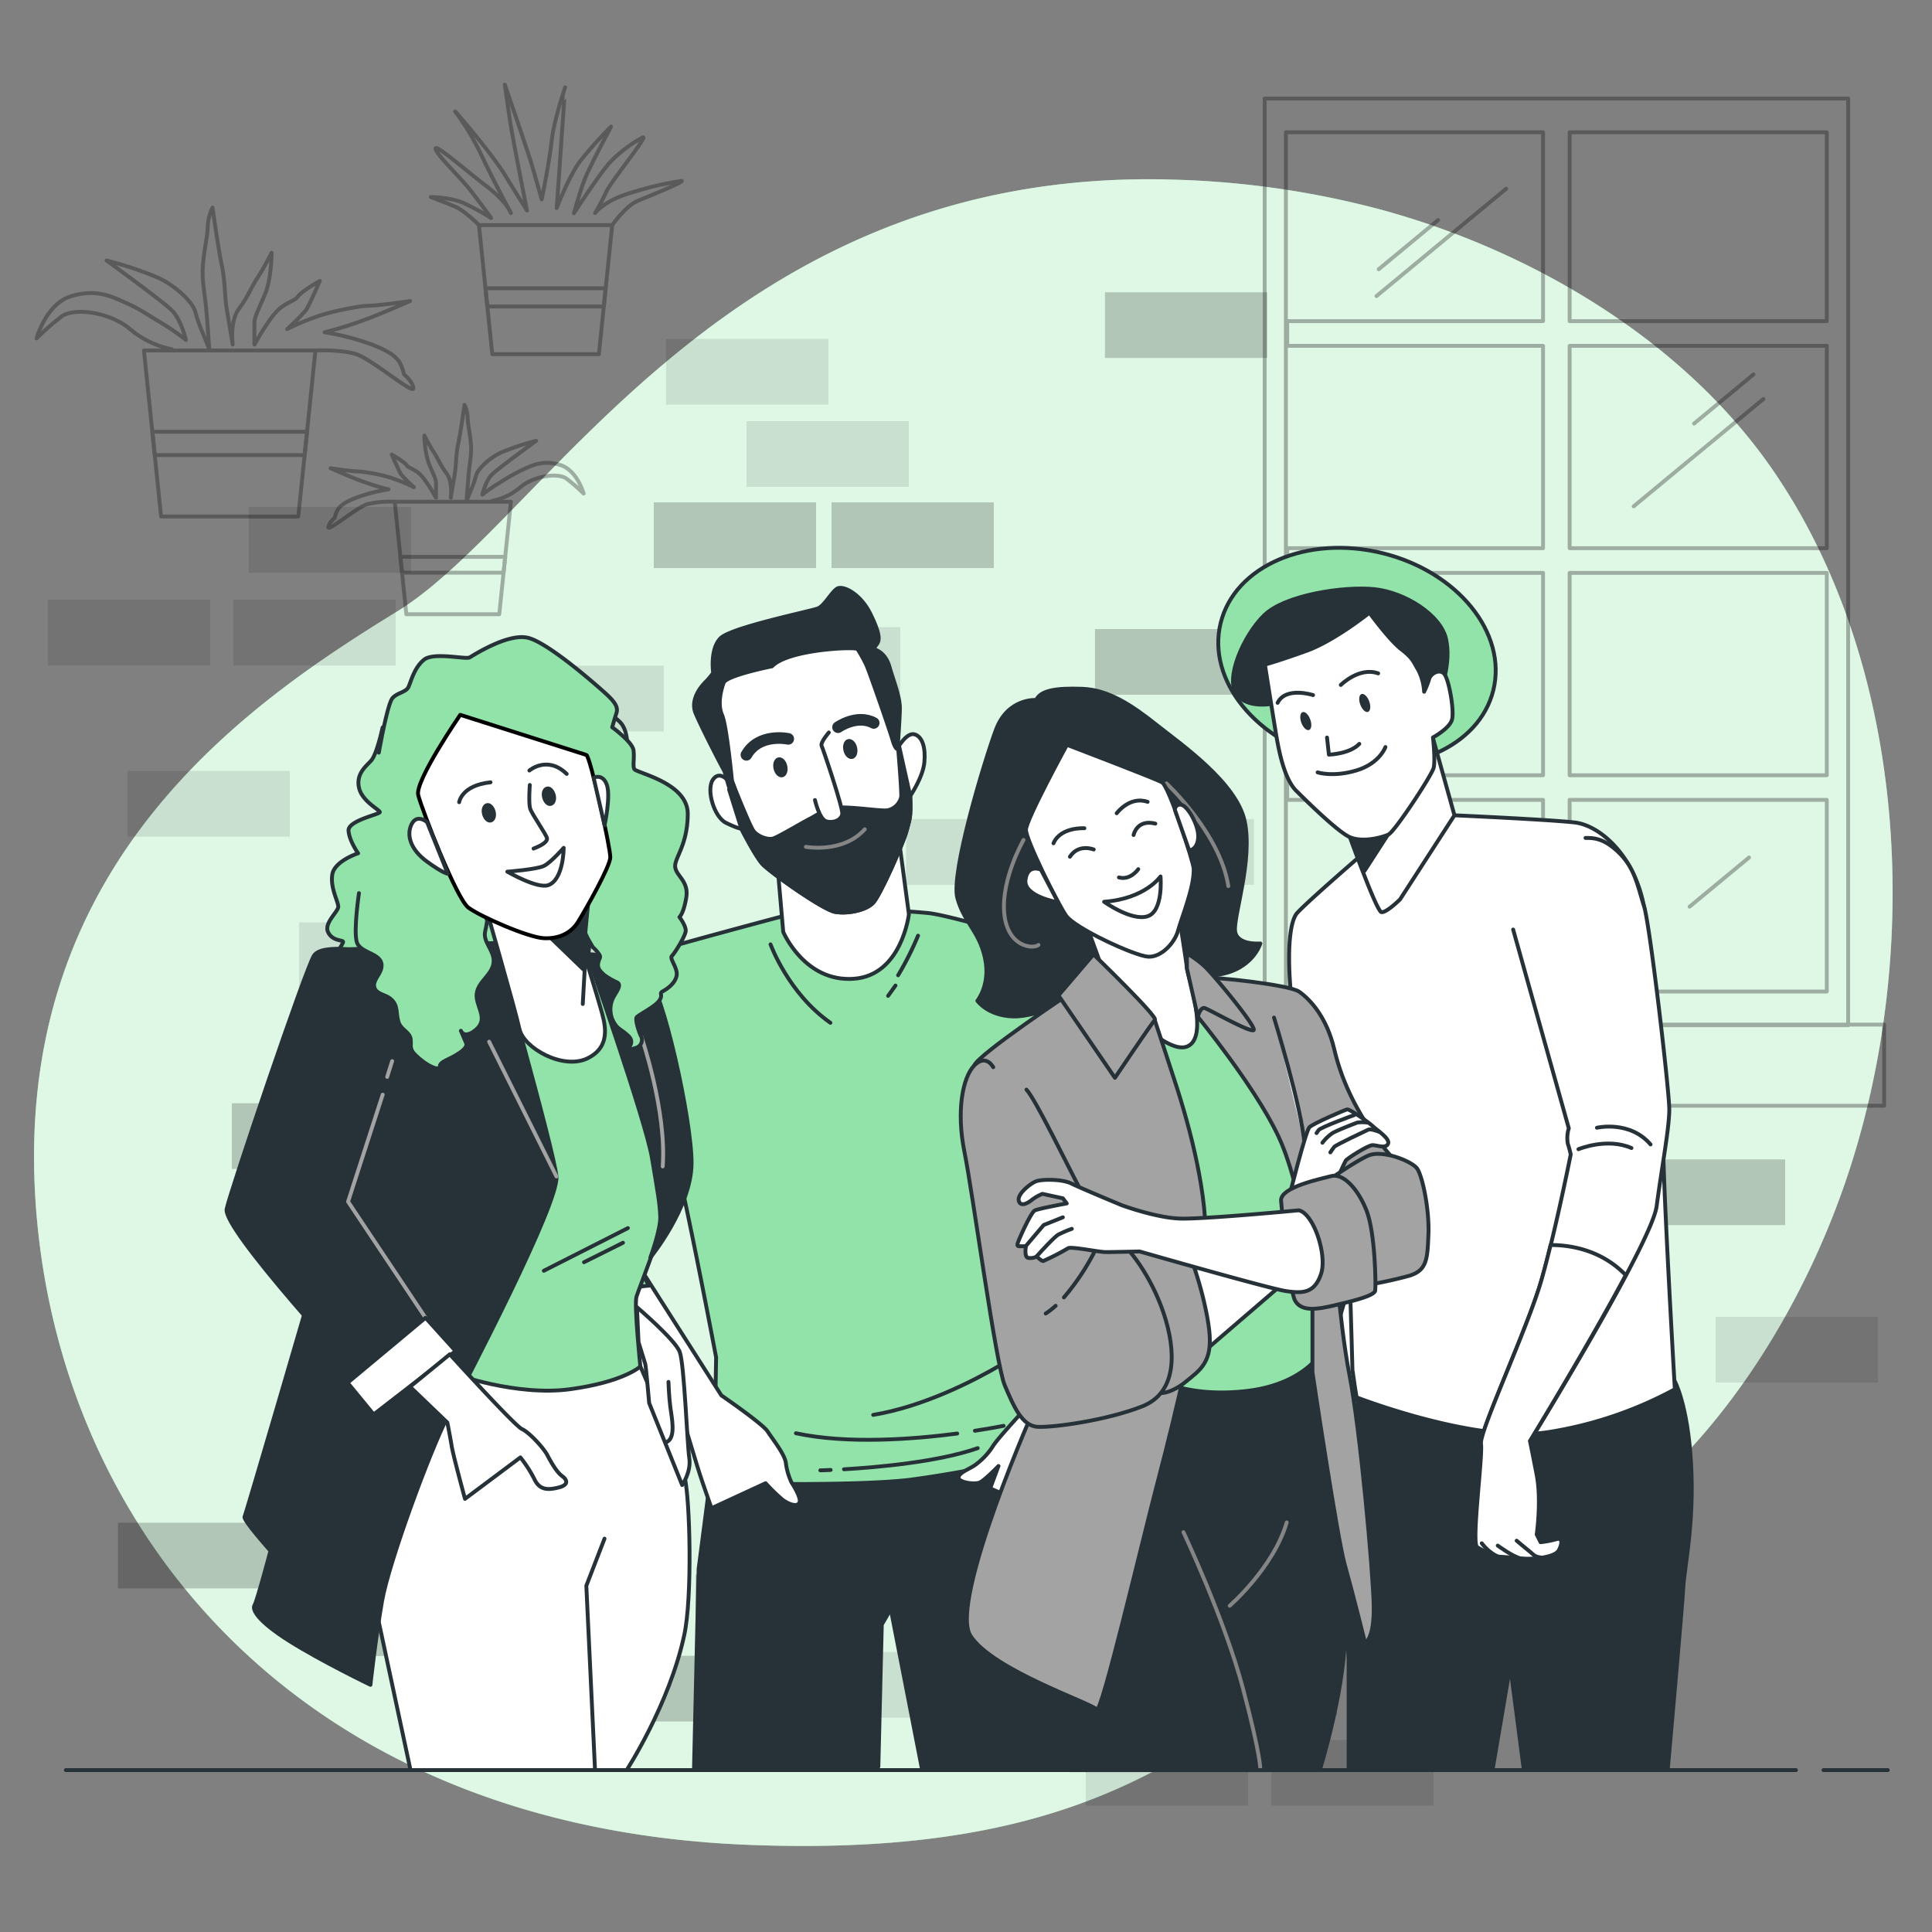 <svg xmlns="http://www.w3.org/2000/svg" viewBox="0 0 500 500"><rect x="0" y="0" width="500" height="500" fill="#808080" stroke="none"/><g id="background-simple"><path d="M464.5,130.56q-2.38-4-5-7.9C436.33,88.31,396.44,64.82,357.2,54.2a231.87,231.87,0,0,0-52.71-7.69c-116.62-3.95-163.07,88-201.61,111.67S5,222.42,9,307.41s65.22,165,183.81,170S319.31,429,385.52,409.2c43.82-13.08,75-57.26,90.2-98.09C496.5,255.47,495.52,183.2,464.5,130.56Z" style="fill:#92E3A9"></path><path d="M464.5,130.56q-2.38-4-5-7.9C436.33,88.31,396.44,64.82,357.2,54.2a231.87,231.87,0,0,0-52.71-7.69c-116.62-3.95-163.07,88-201.61,111.67S5,222.42,9,307.41s65.22,165,183.81,170S319.31,429,385.52,409.2c43.82-13.08,75-57.26,90.2-98.09C496.5,255.47,495.52,183.2,464.5,130.56Z" style="fill:#fff;opacity:0.7"></path></g><g id="Wall"><rect x="420" y="300.05" width="42" height="17" style="opacity:0.2"></rect><rect x="283.38" y="162.8" width="42" height="17" style="opacity:0.2"></rect><rect x="257.51" y="188.48" width="42" height="17" style="opacity:0.2"></rect><rect x="285.96" y="75.64" width="42" height="17" style="opacity:0.2"></rect><rect x="252" y="281.81" width="42" height="17" style="opacity:0.2"></rect><rect x="169.2" y="130.01" width="42" height="17" style="opacity:0.2"></rect><rect x="215.2" y="130.01" width="42" height="17" style="opacity:0.2"></rect><rect x="180" y="407.52" width="42" height="17" style="opacity:0.2"></rect><rect x="158" y="428.52" width="42" height="17" style="opacity:0.2"></rect><rect x="234.51" y="211.98" width="42" height="17" style="opacity:0.1"></rect><rect x="172.38" y="87.72" width="42" height="17" style="opacity:0.1"></rect><rect x="444" y="340.81" width="42" height="17" style="opacity:0.1"></rect><rect x="198" y="366.81" width="42" height="17" style="opacity:0.1"></rect><rect x="246" y="366.81" width="42" height="17" style="opacity:0.1"></rect><rect x="250" y="342.81" width="42" height="17" style="opacity:0.1"></rect><rect x="282.51" y="211.98" width="42" height="17" style="opacity:0.1"></rect><rect x="304" y="426.81" width="42" height="17" style="opacity:0.2"></rect><rect x="281" y="450.31" width="42" height="17" style="opacity:0.1"></rect><rect x="329" y="450.31" width="42" height="17" style="opacity:0.1"></rect><rect x="100.39" y="215.22" width="42" height="17" style="opacity:0.2"></rect><rect x="77.39" y="238.72" width="42" height="17" style="opacity:0.1"></rect><rect x="125.39" y="238.72" width="42" height="17" style="opacity:0.1"></rect><rect x="84" y="341.81" width="42" height="17" style="opacity:0.2"></rect><rect x="270" y="260.52" width="42" height="17" style="opacity:0.1"></rect><rect x="207" y="427.52" width="42" height="17" style="opacity:0.1"></rect><rect x="193.2" y="109.01" width="42" height="17" style="opacity:0.1"></rect><rect x="60" y="285.52" width="42" height="17" style="opacity:0.2"></rect><rect x="84" y="264.52" width="42" height="17" style="opacity:0.1"></rect><rect x="191" y="162.31" width="42" height="17" style="opacity:0.1"></rect><rect x="129.77" y="172.29" width="42" height="17" style="opacity:0.1"></rect><rect x="337" y="300.05" width="42" height="17" style="opacity:0.2"></rect><rect x="30.53" y="394.08" width="42" height="17" style="opacity:0.2"></rect><rect x="12.39" y="155.22" width="42" height="17" style="opacity:0.1"></rect><rect x="60.39" y="155.22" width="42" height="17" style="opacity:0.1"></rect><rect x="64.39" y="131.22" width="42" height="17" style="opacity:0.1"></rect><rect x="33" y="199.52" width="42" height="17" style="opacity:0.1"></rect><rect x="87.53" y="411.58" width="42" height="17" style="opacity:0.2"></rect></g><g id="Window"><g style="opacity:0.3"><path d="M327.3,25.5V265.33h151V25.5ZM472.77,83.11H406.22V34.23h66.55Zm-66.55,65.15h66.55v52.37H406.22Zm0-6.39V89.5h66.55v52.37ZM332.79,34.23h66.55V83.11H333.13V89.5h66.21v52.37H333.13v6.39h66.21v52.37H333.13V207h66.21V256.6H332.79ZM406.22,256.6V207h66.55V256.6Z" style="fill:none;stroke:#000;stroke-linecap:round;stroke-linejoin:round"></path><line x1="389.8" y1="48.84" x2="356.23" y2="76.63" style="fill:none;stroke:#000;stroke-linecap:round;stroke-linejoin:round"></line><line x1="456.37" y1="103.25" x2="422.79" y2="131.04" style="fill:none;stroke:#000;stroke-linecap:round;stroke-linejoin:round"></line><line x1="380.54" y1="220.76" x2="346.97" y2="248.54" style="fill:none;stroke:#000;stroke-linecap:round;stroke-linejoin:round"></line><line x1="372.19" y1="56.95" x2="356.81" y2="69.68" style="fill:none;stroke:#000;stroke-linecap:round;stroke-linejoin:round"></line><line x1="453.81" y1="96.89" x2="438.42" y2="109.62" style="fill:none;stroke:#000;stroke-linecap:round;stroke-linejoin:round"></line><line x1="378.56" y1="229.44" x2="363.17" y2="242.18" style="fill:none;stroke:#000;stroke-linecap:round;stroke-linejoin:round"></line><line x1="373.93" y1="168.08" x2="358.54" y2="180.82" style="fill:none;stroke:#000;stroke-linecap:round;stroke-linejoin:round"></line><line x1="452.65" y1="221.92" x2="437.26" y2="234.65" style="fill:none;stroke:#000;stroke-linecap:round;stroke-linejoin:round"></line><rect x="318.6" y="265.17" width="169.02" height="21" style="fill:none;stroke:#000;stroke-linecap:round;stroke-linejoin:round"></rect></g></g><g id="Plants"><g style="opacity:0.3"><polygon points="78.84 117.78 79.46 111.74 39.43 111.74 40.05 117.78 78.84 117.78" style="fill:none;stroke:#000;stroke-linecap:round;stroke-linejoin:round"></polygon><polygon points="77.2 133.67 41.69 133.67 37.25 90.7 81.63 90.7 77.2 133.67" style="fill:none;stroke:#000;stroke-linecap:round;stroke-linejoin:round"></polygon><path d="M44.5,90.39a23.93,23.93,0,0,1-10.87-5.24c-5.24-4.43-14.5-5.64-17.73-3.22a71.2,71.2,0,0,0-6.44,5.64s2.42-8.86,8.86-10.88,10.47,0,14.1,1.61,5.24,2.82,9.27,5.24A57.21,57.21,0,0,1,48.13,88s-1.21-5.23-3.63-7.65S27.59,67.43,27.59,67.43a92.89,92.89,0,0,1,13.29,4.43c5.24,2.42,9.26,6.85,9.67,8.86a37.14,37.14,0,0,0,2,5.64l1.61,4s-.4-6-.8-10.47-1.21-7.26-.81-11.69,1.21-7.25,1.21-9.66A12.52,12.52,0,0,1,55,53.73S56.59,65,57.4,68.64s.8,8.46,1.2,10.87,1.62,9.67,1.62,9.67-.81-6,1.61-9.26,3.22-5.64,4.83-8.06,3.63-6.45,3.63-6.45,0,6.45-1.62,10.48-2.82,6-2.82,7.65v5.64s4-7.25,6.45-9.26,4-2,4.83-3.23,5.64-4,5.64-4S80,79.11,79.15,80.32a53.53,53.53,0,0,1-4.84,4.83,67.93,67.93,0,0,1,8.87-3.62c4-1.21,10.07-2.42,12.48-2.42s10.48-1.21,10.48-1.21-7.25,3.22-11.68,4.84-7.26,2.41-8.87,2.82L84,86a65,65,0,0,1,11.28,2.82c5.64,2,7.25,3.62,8.06,4.83a11.12,11.12,0,0,1,1.21,3.22s2.41,2,2.41,3.63S96.07,92.81,92,91.6s-10.41-.9-10.41-.9" style="fill:none;stroke:#000;stroke-linecap:round;stroke-linejoin:round"></path></g><g style="opacity:0.3"><polygon points="104.04 148.2 103.62 144.11 130.75 144.11 130.32 148.2 104.04 148.2" style="fill:none;stroke:#000;stroke-linecap:round;stroke-linejoin:round"></polygon><polygon points="105.16 158.97 129.21 158.97 132.22 129.85 102.15 129.85 105.16 158.97" style="fill:none;stroke:#000;stroke-linecap:round;stroke-linejoin:round"></polygon><path d="M127.31,129.64a16,16,0,0,0,7.36-3.55c3.55-3,9.83-3.82,12-2.18a47.66,47.66,0,0,1,4.37,3.82s-1.64-6-6-7.37-7.1,0-9.56,1.09a50.72,50.72,0,0,0-6.27,3.55,38.76,38.76,0,0,0-4.37,3s.82-3.54,2.46-5.18,11.46-8.74,11.46-8.74a63.37,63.37,0,0,0-9,3c-3.55,1.63-6.28,4.64-6.55,6a25,25,0,0,1-1.36,3.82l-1.1,2.73s.28-4.09.55-7.1.82-4.91.55-7.91-.82-4.91-.82-6.55a8.48,8.48,0,0,0-.82-3.28s-1.09,7.65-1.64,10.1-.54,5.73-.82,7.37-1.09,6.55-1.09,6.55.55-4.09-1.09-6.28-2.18-3.82-3.28-5.45-2.45-4.37-2.45-4.37a23.77,23.77,0,0,0,1.09,7.1c1.09,2.72,1.91,4.09,1.91,5.18v3.82s-2.73-4.91-4.37-6.28-2.73-1.36-3.27-2.18-3.82-2.73-3.82-2.73,1.91,4.37,2.45,5.19a36.29,36.29,0,0,0,3.28,3.27,46.27,46.27,0,0,0-6-2.45A41.07,41.07,0,0,0,92.64,122c-1.64,0-7.09-.82-7.09-.82s4.91,2.18,7.91,3.28,4.91,1.63,6,1.91l1.09.27a44.07,44.07,0,0,0-7.65,1.91c-3.82,1.36-4.91,2.46-5.45,3.27a7.3,7.3,0,0,0-.82,2.19S85,135.37,85,136.46s7.37-5.18,10.1-6a26.32,26.32,0,0,1,7.05-.61" style="fill:none;stroke:#000;stroke-linecap:round;stroke-linejoin:round"></path></g><g style="opacity:0.3"><polygon points="156.27 79.31 156.75 74.61 125.64 74.61 126.12 79.31 156.27 79.31" style="fill:none;stroke:#000;stroke-linecap:round;stroke-linejoin:round"></polygon><polygon points="154.99 91.66 127.4 91.66 123.95 58.26 158.44 58.26 154.99 91.66" style="fill:none;stroke:#000;stroke-linecap:round;stroke-linejoin:round"></polygon><path d="M124,58.26s-3.84-3.77-6.07-4.73S111.49,51,111.49,51s5.11,0,8.62,1.6a67.85,67.85,0,0,1,7,3.83s-3.2-4.47-5.75-7.66-8.31-8.63-8.62-10.22,7.66,5.43,13.09,9.58,6.39,7,6.39,7-4.15-7.67-7.35-14.38a66.84,66.84,0,0,0-7-11.81c-1-1.28,9.26,10.54,12.77,16.29s5.75,9.26,5.75,9.26-3.83-19.17-4.47-23.64l-1.28-8.94s6.07,17.57,7,20.76,2.55,8.94,2.55,8.94,1.92-9.26,2.56-15,3.51-14,3.51-14S145,40.43,144.71,44.91l-.64,8.94s3.19-8.31,6.07-12.14a106.61,106.61,0,0,1,8-8.94S152.69,43,151.41,46.18s-2.87,9-2.87,9,6.39-9.9,9.26-13.1a34.32,34.32,0,0,1,8.31-6.39c2.55-1.59-8,11.18-9.27,14.06A49.23,49.23,0,0,1,154,55.13s1.92-2.56,7-4.48a86.65,86.65,0,0,1,15.33-3.83c1.28,0-8,3.83-11.18,5.11s-6.71,6.33-6.71,6.33" style="fill:none;stroke:#000;stroke-linecap:round;stroke-linejoin:round"></path></g></g><g id="character-4"><ellipse cx="351.2" cy="169.93" rx="27.57" ry="36.34" transform="translate(102.18 470.28) rotate(-76.16)" style="fill:#92E3A9;stroke:#263238;stroke-linecap:round;stroke-linejoin:round"></ellipse><path d="M330.64,181.86s-7.21,2-10.49-2,1.64-15.41,7.05-20.66,20.66-7.54,28.53-6.72,17.21,6.72,18.53,13-1.32,12.3-1.48,14.26-4.76,2-5.41,1-10.49-15.41-12.46-16.07-3.28.66-5.41,1.8-18.36,8-18.36,8Z" style="fill:#263238;stroke:#263238;stroke-linecap:round;stroke-linejoin:round"></path><path d="M354.52,346.41l-3.24-21.05-7.44,25.58h0a57.1,57.1,0,0,0-4.91,10.14c-1.85,5.86,7.48,24.32,8.09,22.37s4.13-27,4.13-27a39.36,39.36,0,0,0,.36-7.68Z" style="fill:#fff;stroke:#263238;stroke-linecap:round;stroke-linejoin:round"></path><path d="M350.2,361.3s-6.74,2.3-6.74,16.61c0,3.9,5.56,44.89,5.56,51.75V458.1h37.24l4.59-27,3.45,26.43h37.35s3.73-41.65,4-46.82,2.87-16.38,2-31.89-4.31-21.55-4.31-21.55L351,355.82Z" style="fill:#263238;stroke:#263238;stroke-linecap:round;stroke-linejoin:round"></path><path d="M357.11,217.16s-17.55,15-21.35,19.05-2.31,27.66,2.73,43.79,10.4,41.08,10.65,46.12,1.06,35.18,1.06,35.18,31.32,12.36,50.48,9.33a101.69,101.69,0,0,0,32.77-11.09s-3-51.68-3-63-2.52-48.9-5-62-11.34-20.92-17.9-21.68S376.41,211,376.41,211Z" style="fill:#fff;stroke:#263238;stroke-linecap:round;stroke-linejoin:round"></path><path d="M348.25,213.62s7.92,22.22,9.24,22.44,4.84-3.3,4.84-3.3L376.41,211l-5.6-20.11s-3.2,10.64-9.36,17.46S348.25,213.62,348.25,213.62Z" style="fill:#fff;stroke:#263238;stroke-linecap:round;stroke-linejoin:round"></path><polygon points="363.55 209.27 353.16 225.35 348.25 213.62 363.55 209.27" style="fill:#263238;stroke:#263238;stroke-linecap:round;stroke-linejoin:round"></polygon><path d="M354.42,158.57s-9,7.22-16.23,9.84S327.36,172,327.36,172s2.3,14.59,3,18.69,2.13,11,5.08,13.94,10.16,10,13.44,11.8,8.86.33,10.5-.49,11.14-15.25,11.64-17.22-.17-7.87-.17-7.87,4.26-2.29,4.92-4.59-.82-10.82-2.13-12-3.44.17-3.77,1.48a21.34,21.34,0,0,1-1.31,3.28,14.13,14.13,0,0,0-1.48-5.58c-1.31-2.13-1.31-3-4.43-5.41S354.42,158.57,354.42,158.57Z" style="fill:#fff;stroke:#263238;stroke-linecap:round;stroke-linejoin:round"></path><path d="M343.43,190.87l.49,4.43s5.41-.16,7.87-2.79" style="fill:none;stroke:#263238;stroke-linecap:round;stroke-linejoin:round"></path><path d="M341,199.89s3.94,1.31,10-.49,7.55-6.07,7.55-6.07" style="fill:none;stroke:#263238;stroke-linecap:round;stroke-linejoin:round"></path><path d="M339.82,179.89s-7.05-2.3-9.18,2" style="fill:none;stroke:#263238;stroke-linecap:round;stroke-linejoin:round"></path><path d="M347,177.27s4.75-4.76,9.67-3" style="fill:none;stroke:#263238;stroke-linecap:round;stroke-linejoin:round"></path><path d="M339.09,186.19c.47,1.27.33,2.5-.31,2.73s-1.53-.61-2-1.89-.32-2.5.32-2.73S338.63,184.91,339.09,186.19Z" style="fill:#263238"></path><path d="M354.35,181.5c.47,1.28.33,2.5-.31,2.74s-1.53-.62-2-1.89-.33-2.5.31-2.73S353.88,180.23,354.35,181.5Z" style="fill:#263238"></path><path d="M391.6,240.56,406,292a8.5,8.5,0,0,0-.25,4,25.85,25.85,0,0,1,.75,2.77s-4,20.17-7.56,32.52-16.13,39.32-15.63,42.35-2.52,25.71-1,26.72,5.05,2.52,6.05,2.52,5.55.5,7.06.5,7.06-.25,8.07-2.27.76-3.27-.76-2.77a24.35,24.35,0,0,1-4,.76l-1-2s1.26-8.82,0-15.38-1.76-8.82-1.76-8.82,31.51-51.17,32.77-60.75,3.27-20.17,3.27-25-5-47.89-6.55-52.68-2.27-9.58-6.3-13.61-6.81-4-8.83-4" style="fill:#fff;stroke:#263238;stroke-linecap:round;stroke-linejoin:round"></path><path d="M408.5,297.41s7.4-3.08,13.72-.3" style="fill:none;stroke:#263238;stroke-linecap:round;stroke-linejoin:round"></path><path d="M413.28,291.86s8.48-2,13.88,4.32" style="fill:none;stroke:#263238;stroke-linecap:round;stroke-linejoin:round"></path><path d="M401.29,322.21c-.78,3.21-1.59,6.35-2.38,9.1-3.53,12.35-16.13,39.32-15.63,42.35s-2.52,25.71-1,26.72,5.05,2.52,6.05,2.52,5.55.5,7.06.5,7.06-.25,8.07-2.27.76-3.27-.76-2.77a24.35,24.35,0,0,1-4,.76l-1-2s1.26-8.82,0-15.38-1.76-8.82-1.76-8.82S411,348.31,420.74,330C414.46,323.5,406.54,322.21,401.29,322.21Z" style="fill:#fff;stroke:#263238;stroke-linecap:round;stroke-linejoin:round"></path><path d="M392.51,398.73s2.5,2.12,3.37,2.79,1.15,1.35,2.78,1.54" style="fill:#fff;stroke:#263238;stroke-linecap:round;stroke-linejoin:round"></path><path d="M387.61,400s3.75,2.79,6.05,3.37" style="fill:#fff;stroke:#263238;stroke-linecap:round;stroke-linejoin:round"></path><path d="M383.48,399.4a11.78,11.78,0,0,0,3.65,3.18" style="fill:#fff;stroke:#263238;stroke-linecap:round;stroke-linejoin:round"></path><path d="M350.1,355.09s.92,6.77,1.28,7.87-.18,3.11.19,7.31,1.46,8.6-1.28,7.87-4-7.87-3.85-9.7-3.11-7.31-3.11-7.31" style="fill:#fff;stroke:#263238;stroke-linecap:round;stroke-linejoin:round"></path></g><g id="character-2"><path d="M296.82,318c-2.56-4.9-21.57-72.29-21.57-72.29-3.58,9.81-5.87,58.18-5.87,58.18l2.08,25.65-.37,4.81c5-3.41,17.14-10.13,25.23-1.18.12-.47.22-.87.27-1.18C297.64,325.5,299.38,322.87,296.82,318Z" style="fill:#92E3A9;stroke:#263238;stroke-linecap:round;stroke-linejoin:round"></path><path d="M290.69,324.46a15.77,15.77,0,0,1,3.72,1.09" style="fill:none;stroke:#263238;stroke-linecap:round;stroke-linejoin:round"></path><path d="M272.86,326.83A44.5,44.5,0,0,1,286,324.15" style="fill:none;stroke:#263238;stroke-linecap:round;stroke-linejoin:round"></path><path d="M293.16,321.76s-5.6-3.4-10.1-2.06" style="fill:none;stroke:#263238;stroke-linecap:round;stroke-linejoin:round"></path><polygon points="179.61 457.43 180.8 406.05 184.45 377.86 269.44 374.96 277.01 395.17 281.68 458.1 238.66 458.1 230.54 416.42 228.21 420.43 227.32 457.21 179.61 457.43" style="fill:#263238;stroke:#263238;stroke-linecap:round;stroke-linejoin:round"></polygon><path d="M206.38,236.1s-37,9.8-39.27,10.92,2.72,34.77,6.22,47,12,57.28,12,57.28l-.57,32.54s36.31.9,50.84-.89A290.33,290.33,0,0,0,266,377.19s5.15-28.76,3.38-47.7,3.39-66,3.46-69.1,2.37-14.71,2.37-14.71-27.66-8.47-34.77-9.36A190.37,190.37,0,0,0,206.38,236.1Z" style="fill:#92E3A9;stroke:#263238;stroke-linecap:round;stroke-linejoin:round"></path><path d="M199.41,244.4s4.61,12.71,15.5,20.3" style="fill:none;stroke:#263238;stroke-linecap:round;stroke-linejoin:round"></path><path d="M237.59,242.15a79.6,79.6,0,0,1-5.16,10.25" style="fill:none;stroke:#263238;stroke-linecap:round;stroke-linejoin:round"></path><line x1="231.75" y1="255.06" x2="229.84" y2="257.73" style="fill:none;stroke:#263238;stroke-linecap:round;stroke-linejoin:round"></line><path d="M218.42,380.25c8.6-.51,24.37-1.89,34.61-5.47" style="fill:none;stroke:#263238;stroke-linecap:round;stroke-linejoin:round"></path><path d="M212.3,380.52s1,0,2.67-.1" style="fill:none;stroke:#263238;stroke-linecap:round;stroke-linejoin:round"></path><path d="M247.72,371c-11.29,1.47-28.41,2.8-41.74-.08" style="fill:none;stroke:#263238;stroke-linecap:round;stroke-linejoin:round"></path><path d="M259.73,369s-2.85.59-7.43,1.28" style="fill:none;stroke:#263238;stroke-linecap:round;stroke-linejoin:round"></path><path d="M258.79,353.37c-6.83,4-19.88,10.68-32.81,12.8" style="fill:none;stroke:#263238;stroke-linecap:round;stroke-linejoin:round"></path><path d="M263.67,350.39s-.92.62-2.56,1.61" style="fill:none;stroke:#263238;stroke-linecap:round;stroke-linejoin:round"></path><path d="M201.15,223.29l1.55,17.89s5.47,13,18.2,12.13c12.47-.82,14.32-16.7,14.32-16.7l-2.52-18.89s-11,9.15-17.11,8.35S201.15,223.29,201.15,223.29Z" style="fill:#fff;stroke:#263238;stroke-linecap:round;stroke-linejoin:round"></path><path d="M188.47,202.1s-2.27-2.89-4-.28.32,9.63,3.45,11.15,3.95,1.51,3.95,1.51,3.55,7,5.42,9.08S212.84,235.4,216.13,236s8-.42,9.83-2.34,7.66-15.14,8.56-18.3,1.06-3.86,1.1-5.78-.05-3.58-.05-3.58,3.28-4.82,3.65-8.67-.52-6.74-2.57-7.29-4.36,3.57-4.36,3.57l-6.91-21.19S223,166.59,221,165.9s-16.81,1.11-23.07,3.72-12.37,5.37-12.86,8.26S188.47,202.1,188.47,202.1Z" style="fill:#fff;stroke:#263238;stroke-linecap:round;stroke-linejoin:round"></path><path d="M199.79,172.44s-11.82,2.35-12.51,4.27-1.63,5.56-.41,8.34,2.58,17.1,2.58,17.1,1.81,4.49.54,3.84-2.2-6-2.61-6.62-5.72-10.9-7.34-14.75,1.89-7.48,2.77-8.34a17.6,17.6,0,0,0,1.76-2.13s-.92-6.2,1.93-9,23.47-7,25.19-7.7,3.52-4.27,5-5.13,6,1.29,8.6,6.63,2.4,6.84,1.52,7.91L226,168s3,.43,4.17,4.49,2.8,7.9,2.72,11.11-.55,9.37-.57,10-.74,0-1.33-2.1-6-17.74-6.8-19.45a41.17,41.17,0,0,0-2.25-4.06C221.5,167.31,204,168,199.79,172.44Z" style="fill:#263238;stroke:#263238;stroke-linecap:round;stroke-linejoin:round"></path><path d="M216.13,236c3.29.55,8-.42,9.83-2.34s7.66-15.14,8.56-18.3,1.06-3.86,1.1-5.78-.05-3.58-.05-3.58l-2.9-13-.25.39c.33,4,.93,11.76.81,12.87a4.56,4.56,0,0,1-3.53,3.44c-1.66.28-9.47-1-12.92-.68s-4.57,1.51-7.22,2.89-8.1,4.67-9.48,5.09-4-.55-5.05-1.93-5.58-12.88-5.58-12.88a6.71,6.71,0,0,1-.76,2.15l3.19,10.18s3.55,7,5.42,9.08S212.84,235.4,216.13,236Z" style="fill:#263238;stroke:#263238;stroke-linecap:round;stroke-linejoin:round"></path><path d="M214.5,189.57s-2.26,2.62-1.87,3.44,5.53,16,5.35,17.62-2.4,2.47-4.17,1.92-2.9-5.5-2.9-5.5" style="fill:#fff;stroke:#263238;stroke-linecap:round;stroke-linejoin:round"></path><path d="M216.88,188.2s4.89-3.44,9.24-1.1" style="fill:none;stroke:#263238;stroke-linecap:round;stroke-linejoin:round;stroke-width:3px"></path><path d="M204,191.22s-7.52-1.65-10.83,4.13" style="fill:none;stroke:#263238;stroke-linecap:round;stroke-linejoin:round;stroke-width:3px"></path><path d="M203.24,198.25c.27,1.14-.08,2.22-.78,2.4s-1.49-.59-1.76-1.73.07-2.21.77-2.4S203,197.11,203.24,198.25Z" style="fill:#263238;stroke:#263238;stroke-linecap:round;stroke-linejoin:round"></path><path d="M221.32,193.51c.27,1.14-.08,2.21-.78,2.39s-1.49-.59-1.76-1.73.07-2.21.77-2.39S221.05,192.37,221.32,193.51Z" style="fill:#263238;stroke:#263238;stroke-linecap:round;stroke-linejoin:round"></path><path d="M208.56,219.16s9.58,1.79,15.24-4.54" style="fill:none;stroke:#858585;stroke-linecap:round;stroke-linejoin:round"></path><path d="M296.59,332c0,.14-.06.31-.1.48C296.53,332.27,296.56,332.1,296.59,332Z" style="fill:none;stroke:#263238;stroke-linecap:round;stroke-linejoin:round"></path><path d="M296.32,333.14c-8.09-8.95-20.27-2.23-25.23,1.18L268.51,358l-1.22,4.46s-9.16,9.8-10.32,11.81a17.83,17.83,0,0,1-4.35,4.68c-1.36,1.12-4.28,2-4.54,3.34s4.19,2,5.54,1.34,4.79-4.23,4.79-4.23l-2.15,5.79,17.42,7.58s1-5.13,1.54-8.25,1.37-10.47,1.63-11.81,17.73-32.13,19.62-40.19Z" style="fill:#fff;stroke:#263238;stroke-linecap:round;stroke-linejoin:round"></path><path d="M167.11,247s-4.56,4.23-5.55,8.47-16.12,57.24-19.66,65.27-4.14,14.49-2.21,17.61,36.79,27.9,36.79,27.9,3.71,12.48,4.74,15.6,2.92,8.47,2.92,8.47l14-6.47a43.59,43.59,0,0,0,4.35,4.24c1.75,1.34,4,2,4.44.67s-2.1-5.13-2.1-5.13a16.85,16.85,0,0,1-1.44-4.9c-.17-2.23-3.42-6.24-4.71-8.25s-12-9.36-12-9.36l-21.91-34.36,8.61-32.73S165.55,256.16,167.11,247Z" style="fill:#fff;stroke:#263238;stroke-linecap:round;stroke-linejoin:round"></path><path d="M164.72,326.78,174.64,299s-9.09-42.85-7.53-52c0,0-4.56,4.23-5.55,8.47s-16.12,57.24-19.66,65.27-4.14,14.49-2.21,17.61a27.7,27.7,0,0,0,9.51,8.07c2-3.88,7.3-12.9,18.74-13.69Z" style="fill:#92E3A9;stroke:#263238;stroke-linecap:round;stroke-linejoin:round"></path><path d="M148.26,325.22a28.92,28.92,0,0,1,12.89,1.56" style="fill:none;stroke:#263238;stroke-linecap:round;stroke-linejoin:round"></path><path d="M157.23,323.21s5.53,1.56,7.49,3.57" style="fill:none;stroke:#263238;stroke-linecap:round;stroke-linejoin:round"></path></g><g id="character-3"><path d="M275.71,361.69S263.1,397,267.8,416s9,42.11,9,42.11h64.77s7.27-23.52,6.41-37.62-2.56-29.93-2.56-29.93L342,349.93H277.42Z" style="fill:#263238;stroke:#263238;stroke-linecap:round;stroke-linejoin:round"></path><path d="M306.28,396.53s10.69,22.66,15.39,40.41,4.49,20.94,4.49,20.94" style="fill:none;stroke:#858585;stroke-linecap:round;stroke-linejoin:round"></path><path d="M318.25,415.56S329.58,405.73,333,394" style="fill:none;stroke:#858585;stroke-linecap:round;stroke-linejoin:round"></path><path d="M313.33,254.81l-30.35,10A118.93,118.93,0,0,1,297.51,307c3.64,24.79,2.14,50,2.14,50s7.91,4.7,22.87,3S342,349.93,342,349.93s-1.07-41.47-6.63-57.93S313.33,254.81,313.33,254.81Z" style="fill:#92E3A9;stroke:#263238;stroke-linecap:round;stroke-linejoin:round"></path><path d="M268.17,181.15s-7.33-.57-10.41,7.71-11.75,37.19-10,43.55,5.59,8.48,7.13,15.42S252.94,259,252.94,259s2.7,3.86,9.25,4.05,16.38-5,22.93-6.55,21-2.89,30.06-4.24,11-8.09,11-8.09-6.17.57-6.55-3.28,4.62-18.31,2.5-28.33-16.57-20-22.93-25.05-12.33-9-19.08-9.25S269.32,178.65,268.17,181.15Z" style="fill:#263238;stroke:#263238;stroke-linecap:round;stroke-linejoin:round"></path><path d="M264.89,217.38s-5.78,10-5,18.88,7.52,9.45,8.86,8.29" style="fill:none;stroke:#858585;stroke-linecap:round;stroke-linejoin:round"></path><path d="M301.89,202.74s13.87,12.91,16,26.59" style="fill:none;stroke:#858585;stroke-linecap:round;stroke-linejoin:round"></path><path d="M281.2,239.49l6.49,17.78s13.59,15.82,19.48,13.59.21-18.07,0-20.3-2-13.2-2-13.2-4.06,6.5-6.7,6.5S281.2,239.49,281.2,239.49Z" style="fill:#fff;stroke:#263238;stroke-linecap:round;stroke-linejoin:round"></path><path d="M276.12,192.76s-10.6,19.38-10.6,22,8.15,19,10.4,22.23,17.74,10.4,21.21,10.6,6.93-3.67,7.74-6.73,4.28-11.43,4.05-16.08c-.09-1.74-6.37-21.3-8.21-22.32S276.12,192.76,276.12,192.76Z" style="fill:#fff;stroke:#263238;stroke-linecap:round;stroke-linejoin:round"></path><path d="M283.06,219.85s-3.89-1.61-6.17,1.87" style="fill:none;stroke:#263238;stroke-linecap:round;stroke-linejoin:round"></path><path d="M293.37,216.1s.81-4.16,5.63-2.95" style="fill:none;stroke:#263238;stroke-linecap:round;stroke-linejoin:round"></path><path d="M280.64,214.35s-6.16-.4-8,3.89" style="fill:none;stroke:#263238;stroke-linecap:round;stroke-linejoin:round"></path><path d="M289,210.47s3.35-4.56,8-2.95" style="fill:none;stroke:#263238;stroke-linecap:round;stroke-linejoin:round"></path><path d="M294.58,224.94s-2,2.95-5,2.14" style="fill:none;stroke:#263238;stroke-linecap:round;stroke-linejoin:round"></path><path d="M300.34,226.82s-3.88,5.76-14.6,6.56c0,0,7.1,5.09,11.25,3.75S300.34,226.82,300.34,226.82Z" style="fill:#fff;stroke:#263238;stroke-linecap:round;stroke-linejoin:round"></path><path d="M269.39,225.07s-3.49-1.6-4,2.68,8.44,5.77,8.44,5.77Z" style="fill:#fff;stroke:#263238;stroke-linecap:round;stroke-linejoin:round"></path><path d="M304.07,209.62a1.31,1.31,0,0,1,1.74-1.31c1.71.44,4.58,5.57,4.27,8.64s-2.32,3.13-2.32,3.13Z" style="fill:#fff;stroke:#263238;stroke-linecap:round;stroke-linejoin:round"></path><path d="M276.92,257.05s-23.75,15.84-24.77,18.68,16.24,87.1,16.24,87.1-22.94,51.57-17.25,60.5,31.47,17.46,32.68,19.08,11.58-42.83,16-59.68S311.64,335.42,312,321s-5.48-33.5-7.51-39.8S298.85,264,298.85,264Z" style="fill:#a3a3a3;stroke:#263238;stroke-linecap:round;stroke-linejoin:round"></path><path d="M283,247s16.71,16.13,15.9,16.94-10.36,15-10.36,15l-14.61-21.32Z" style="fill:#a3a3a3;stroke:#263238;stroke-linecap:round;stroke-linejoin:round"></path><path d="M310,263.15S324.63,281,330.72,293.8s8.94,35.53,8.94,44.46v16.85S346,397.75,348,404.86s5.28,20.3,5.28,20.3,2.43-.81,2.23-9.75-3.45-45.27-6.29-59.69-4-38.31-5.85-42.57l-1.83-4.27,21.69-6.3s-13.53-12.24-17.92-31c-2-8.54-6.45-13.1-9.09-14.93S314.28,252.79,311,253,310,263.15,310,263.15Z" style="fill:#a3a3a3;stroke:#263238;stroke-linecap:round;stroke-linejoin:round"></path><path d="M310,263.15s.61-2.64,1.83-2.24,11.57,6.3,12.59,5.69S313.87,252,311.64,250a25.79,25.79,0,0,0-4.47-3.25v3.86Z" style="fill:#a3a3a3;stroke:#263238;stroke-linecap:round;stroke-linejoin:round"></path><path d="M329.71,263.35s7.1,22.94,7.92,32.89" style="fill:#fff;stroke:#263238;stroke-linecap:round;stroke-linejoin:round"></path><path d="M333.76,309.26s4.13-16.53,5.12-17.53,9.1-4.46,9.76-4.62,5.95,3.63,6.77,4.46,4.47,3.14,3.81,4.46-2.81.33-4,.33-6.61,3.47-6.94,4-2.15,4.63-2.81,5.79S333.76,309.26,333.76,309.26Z" style="fill:#fff;stroke:#263238;stroke-linecap:round;stroke-linejoin:round"></path><path d="M356.92,292.91s-2.17-.87-2.82-.55-8.38,3.92-8.81,4.46-1,1.42-1,1.42" style="fill:none;stroke:#263238;stroke-linecap:round;stroke-linejoin:round"></path><path d="M342.24,295.74a11.36,11.36,0,0,1,2.61-2.5c1.31-.77,5.88-2.51,6.42-2.72a10.12,10.12,0,0,1,2.61,0" style="fill:none;stroke:#263238;stroke-linecap:round;stroke-linejoin:round"></path><path d="M350.51,288.56s-8.7,3.15-9.25,3.91l-.54.77" style="fill:none;stroke:#263238;stroke-linecap:round;stroke-linejoin:round"></path><path d="M342.09,306.59s8.33-5.89,12-7.51,11.17,1.42,12.59,3.25,3.25,10.56,3,17.05-.4,9.34-4.87,10.76a110.17,110.17,0,0,1-11.17,2.44c-.6.2-1.21-12.18-5.07-18.88S342.09,306.59,342.09,306.59Z" style="fill:#a3a3a3;stroke:#263238;stroke-linecap:round;stroke-linejoin:round"></path><path d="M331.53,310.65s2,23.15,3.66,26,5.68,2.23,9.95,1.22,10.55-2.44,10.76-3.86,0-15-2.24-20.71-6.09-9.74-9.13-8.93S331.53,307.2,331.53,310.65Z" style="fill:#a3a3a3;stroke:#263238;stroke-linecap:round;stroke-linejoin:round"></path><path d="M312.76,348.77l24.8-21.33-10.41-6.94-19.84,8.76S312.6,343.31,312.76,348.77Z" style="fill:#fff;stroke:#263238;stroke-linecap:round;stroke-linejoin:round"></path><path d="M300.7,360.51s2.64,0,6.28-3,6.94-5,5.95-13.39-5.13-21.33-7.11-23-14.71.33-15,1.16,10.08,15.87,10.91,24.63S300.7,360.51,300.7,360.51Z" style="fill:#a3a3a3;stroke:#263238;stroke-linecap:round;stroke-linejoin:round"></path><path d="M257.05,276.19s-1.86-3.56-4.9-.46-4.69,11.87-2.54,22.45,8.1,54.89,10.42,60.34,4.46,10.58,8.59,10.75,17.69-1.66,26.95-5.29,8.76-14.55,5.62-24-8.93-17.2-12.4-19.51-5.29-5.29-8.92-12.07S268,284.46,265.65,282" style="fill:#a3a3a3;stroke:#263238;stroke-linecap:round;stroke-linejoin:round"></path><path d="M273.2,337.94a20.78,20.78,0,0,1-2.57,2" style="fill:none;stroke:#263238;stroke-linecap:round;stroke-linejoin:round"></path><path d="M283.39,323.68a61.2,61.2,0,0,1-8.05,12.09" style="fill:none;stroke:#263238;stroke-linecap:round;stroke-linejoin:round"></path><path d="M336.07,313.23s-24.3,2.31-30.58,2.14-15.21-3.47-15.21-3.47-10.74-4.46-13.06-5.62-7.77-1.16-9.26-.49-4.79,3.3-4.29,5,2.47.49,3.47-.34a12,12,0,0,1,2.64-1.48l5.29,1.15,1,1.33s-7.27,1.32-8.26,1.82-3.8,6.77-4.3,8.1,0,1.15,1,1.15h1s-.49,2.65.5,3a3.64,3.64,0,0,0,2.31-.33s1.16,1.16,1.66,1.16a61.21,61.21,0,0,0,6.44-3.31c.83-.5,7.94,1,9.76,1s8.76-.16,8.76-.16,33.39,9.58,37.86,10.25,7.44.49,9.09-4.47S339.88,313.89,336.07,313.23Z" style="fill:#fff;stroke:#263238;stroke-linecap:round;stroke-linejoin:round"></path><path d="M268.29,325.13s4.47-5,5.62-5.62a29.65,29.65,0,0,1,3.48-1.49" style="fill:none;stroke:#263238;stroke-linecap:round;stroke-linejoin:round"></path><polyline points="265.48 322.48 270.11 317.03 275.07 315.04" style="fill:none;stroke:#263238;stroke-linecap:round;stroke-linejoin:round"></polyline></g><g id="character-1"><path d="M147.15,180.06a24.47,24.47,0,0,0,3.53,1.63c2.17.81,7.6,2.71,10,5.43s1.63,9.23,1.63,9.23" style="fill:none;stroke:#263238;stroke-linecap:round;stroke-linejoin:round"></path><line x1="116.15" y1="202.64" x2="114.03" y2="207.21" style="fill:none;stroke:#263238;stroke-linecap:round;stroke-linejoin:round"></line><path d="M99,188.31s-1.48,7-3,8.6-3.87,3.5-3.08,7,5.4,5.69,5.38,6.27S90,212.35,90.2,215s2.48,5.83,2.48,5.83-6.17,2-6.69,5.53,1.58,7,1.55,8.31-3.75,4.22-2.64,6.56,3.74,2,3.88,2.47-1.52,2.33-1.55,3.5a3.82,3.82,0,0,0,.82,2.18H137.3l-14-72.85-18.54,7.14Z" style="fill:#92E3A9;stroke:#263238;stroke-linecap:round;stroke-linejoin:round"></path><path d="M165.73,353.65s10.15,23.11,11.49,28.79,2,30.93-.15,40.77c-3.85,17.91-14.89,34.89-14.89,34.89H106.24L94.7,404.23l16.85-52.48Z" style="fill:#fff;stroke:#263238;stroke-linecap:round;stroke-linejoin:round"></path><polyline points="156.45 398.2 151.74 410.39 153.98 457.84" style="fill:none;stroke:#263238;stroke-linecap:round;stroke-linejoin:round"></polyline><path d="M164.84,338.3s9.88,8.41,11.07,11.56,1.94,24,2.48,27.53-1.85,6.94-1.85,6.94L168,363.1s-.82-9.45-1-10.08-1.75-5.68-1.75-5.68Z" style="fill:#fff;stroke:#263238;stroke-linecap:round;stroke-linejoin:round"></path><path d="M173,357.64s.12,3.78.48,6.51,1.49,7.78-.85,9" style="fill:#fff;stroke:#263238;stroke-linecap:round;stroke-linejoin:round"></path><path d="M129,248.77l13.44.42,9.61.32,11.17,9.35s9.38,46.66,10.15,49.6-8,25-8.65,27.11,1,18.08,1,18.08-4.3,4-18.22,5.88-30-4-30-4,10.55-27.74,12.81-42.67c0,0,2-28.79,1.31-37S129,248.77,129,248.77Z" style="fill:#92E3A9;stroke:#263238;stroke-linecap:round;stroke-linejoin:round"></path><line x1="162.5" y1="317.83" x2="140.74" y2="328.87" style="fill:none;stroke:#263238;stroke-linecap:round;stroke-linejoin:round"></line><line x1="161.23" y1="321.62" x2="151.14" y2="326.66" style="fill:none;stroke:#263238;stroke-linecap:round;stroke-linejoin:round"></line><path d="M125.29,233.32s8.08,28,9.13,32.95,11.39,10.78,17.74,7.57,4.3-9.32,3.23-13.11S152,249.51,152,249.51l2.44-22.73S146.78,237,144,238.15,125.29,233.32,125.29,233.32Z" style="fill:#fff;stroke:#263238;stroke-linecap:round;stroke-linejoin:round"></path><polygon points="140.41 240.69 151 250.91 153.61 228.98 140.41 240.69" style="fill:#263238;stroke:#263238;stroke-linecap:round;stroke-linejoin:round"></polygon><line x1="151.38" y1="249.79" x2="150.82" y2="259.83" style="fill:none;stroke:#263238;stroke-linecap:round;stroke-linejoin:round"></line><path d="M152.09,247.2s15,42.77,16.63,52.43,2,11.77,2.15,15.14-2.57,10.71-2.57,10.71,10.61-13,10.68-24.37-7.64-45.63-11.24-47.71C153.44,245.14,152.09,247.2,152.09,247.2Z" style="fill:#263238;stroke:#263238;stroke-linecap:round;stroke-linejoin:round"></path><path d="M166,268.31s6.57,19.17,5.51,33.56" style="fill:none;stroke:#a3a3a3;stroke-linecap:round;stroke-linejoin:round"></path><path d="M115.19,199.82l6.79-9.61,31.43,31.91s-1.91,18.65-1.92,19.23,1.95,3.79,1.95,3.79a10.44,10.44,0,0,1,1.56,1.75c.7,1,0,1-.21,2.47s.82,2.19,1.53,2.92a19,19,0,0,0,3.45,2c1,.58.1,1.89-.66,3.2a6.83,6.83,0,0,0-.59,6.42c1.24,2.62,2,2.18,4.12,4.22s-1,3.94-1,3.94,1.61-.44,2.93-.88a2.14,2.14,0,0,0,1.39-2.91c-.56-1-1.65-4.37-1.19-5s4.58-2.62,5.78-4.22-.1-1.9.94-2.48,3.1-1.89,3.59-3.93-1.93-4.52-1.19-5.25,3.55-5.21,3.58-6.53-1.63-3.53-1.63-3.53,1.09-.87,1.77-5.09-2.63-5.54-2.87-7.87,3.2-5.54,3.25-13.7-13.44-10.64-13.85-11.65.06-2.63-.18-4.81-5.53-6-5.53-6,.63-2.18,1.1-3.64-.22-2.77-2.79-5.1-15-13.26-20.19-14.43-14,4.52-15,5.1-9.29-1.45-11.81.59-3.34,5.53-4,7-2.81,1.46-4.15,2.92-3.55,14.13-3.55,14.13" style="fill:#92E3A9;stroke:#263238;stroke-linecap:round;stroke-linejoin:round"></path><path d="M128.13,244.05s15.21,53.48,15.88,60.42-23.13,52.33-28,61.79-15.43,38.25-17.14,48.12-3,21.65-3,21.65-12.67-6.09-21-11.35-9.68-8.19-9-9.25S70,401.35,70,401.35s-7.16-8-6.72-8.82S80,335.78,80,335.78s4.29-89.95,6-89.95S128.13,244.05,128.13,244.05Z" style="fill:#263238;stroke:#263238;stroke-linecap:round;stroke-linejoin:round"></path><line x1="126.59" y1="269.59" x2="144.01" y2="304.47" style="fill:none;stroke:#a3a3a3;stroke-linecap:round;stroke-linejoin:round"></line><path d="M96,246.46s-12.55-2.52-14.73.84-21.43,60.32-22.61,65.57S93.56,357,93.56,357l18.58-12.4-22-30.9,12-44.13" style="fill:#263238;stroke:#263238;stroke-linecap:round;stroke-linejoin:round"></path><polyline points="99.04 283.3 90.08 310.99 110.13 341.04" style="fill:none;stroke:#a3a3a3;stroke-linecap:round;stroke-linejoin:round"></polyline><line x1="101.49" y1="274.61" x2="100.2" y2="278.7" style="fill:none;stroke:#a3a3a3;stroke-linecap:round;stroke-linejoin:round"></line><polygon points="110.13 341.04 89.96 357.85 96.7 366.05 117.91 349.65 110.13 341.04" style="fill:#fff;stroke:#263238;stroke-linecap:round;stroke-linejoin:round"></polygon><path d="M116.41,350.49s16.79,18.5,18.66,19.34,5.56,4.83,6.56,6.72,2.42,4.42,3.86,5.47,1.63,2.31-.91,2.94-4.85.84-6.25-2.1a32.26,32.26,0,0,0-3.65-5.68L120.34,387.9s-3.09-11.35-3.45-13.66-1.12-6.09-1.12-6.09l-9.65-9.25Z" style="fill:#fff;stroke:#263238;stroke-linecap:round;stroke-linejoin:round"></path><path d="M92.9,231.15s-1.4,9.32-.6,12.53c.84,3.4,7.67,2.79,6.27,7.3-.45,1.45-2.21,3-1.66,4.65s2.79,1.78,4,2.74c2.27,1.76,1.46,3.66,2.23,6.15.56,1.8,2.48,2.43,3,3.86.61,1.69-.57,2.75,1.31,4.59,3.28,3.21,5.74,3.79,6.18,3.5s-.41-1,1.66-2,6-2.92,5.35-4.52l-1.37-3.19c1,2.21,3.94,0,4.76-1.19,1.86-2.66-1-5.52-.66-8.4.37-3.18,4-4.82,4.36-8s-2.87-5.3-2.16-8.19c.32-1.31.5-2.76.5-2.76s-1-2.92-2.38-3.94-1.91-5.1-2-6.56" style="fill:#92E3A9;stroke:#263238;stroke-linecap:round;stroke-linejoin:round"></path><path d="M119.11,185s-11.78,17.13-10.88,20.75,9.89,26.85,13,29.15,15.46,7.74,19.57,7.91,7.12-1.48,8.84-4.28,8.24-14.17,8.3-16.64-5.21-26.18-6.19-26.51S119.11,185,119.11,185Z" style="fill:#fff;stroke:#000;stroke-linecap:round;stroke-linejoin:round"></path><path d="M137.11,203.15s-.34,4.57.08,6.06,4.29,6.85,4.38,7.77-1.41,1.83-3.49,2.63" style="fill:none;stroke:#263238;stroke-linecap:round;stroke-linejoin:round"></path><path d="M110.53,212.78s-2.58-2.3-4,.5-.32,6.59,4,9.72,5.36,3.12,5.36,3.12Z" style="fill:#fff;stroke:#263238;stroke-linecap:round;stroke-linejoin:round"></path><path d="M153.63,201.26s2.33-1.16,3.41,1.81-.58,10.54-.58,10.54Z" style="fill:#fff;stroke:#263238;stroke-linecap:round;stroke-linejoin:round"></path><path d="M131.29,225.59s7.61-.57,9.47-1.49,5.12-4.68,5.12-4.68,0,8.25-4,9.66C139,230.07,131.29,225.59,131.29,225.59Z" style="fill:#fff;stroke:#263238;stroke-linecap:round;stroke-linejoin:round"></path><path d="M118.83,207.61s.56-4.35,8.12-5.15" style="fill:#fff;stroke:#263238;stroke-linecap:round;stroke-linejoin:round"></path><path d="M137,199.41s4.64-4,9.66.88" style="fill:#fff;stroke:#263238;stroke-linecap:round;stroke-linejoin:round"></path><path d="M128.21,209.81c.4,1.34,0,2.67-1,3s-2-.56-2.4-1.9,0-2.66,1-3S127.81,208.47,128.21,209.81Z" style="fill:#263238"></path><path d="M143.76,205.51c.4,1.34,0,2.66-1,3s-2-.55-2.4-1.89,0-2.67,1-3S143.36,204.17,143.76,205.51Z" style="fill:#263238"></path></g><g id="Table"><line x1="464.79" y1="458.1" x2="17.03" y2="458.1" style="fill:none;stroke:#263238;stroke-linecap:round;stroke-linejoin:round"></line><line x1="488.57" y1="458.1" x2="471.92" y2="458.1" style="fill:none;stroke:#263238;stroke-linecap:round;stroke-linejoin:round"></line></g></svg>
